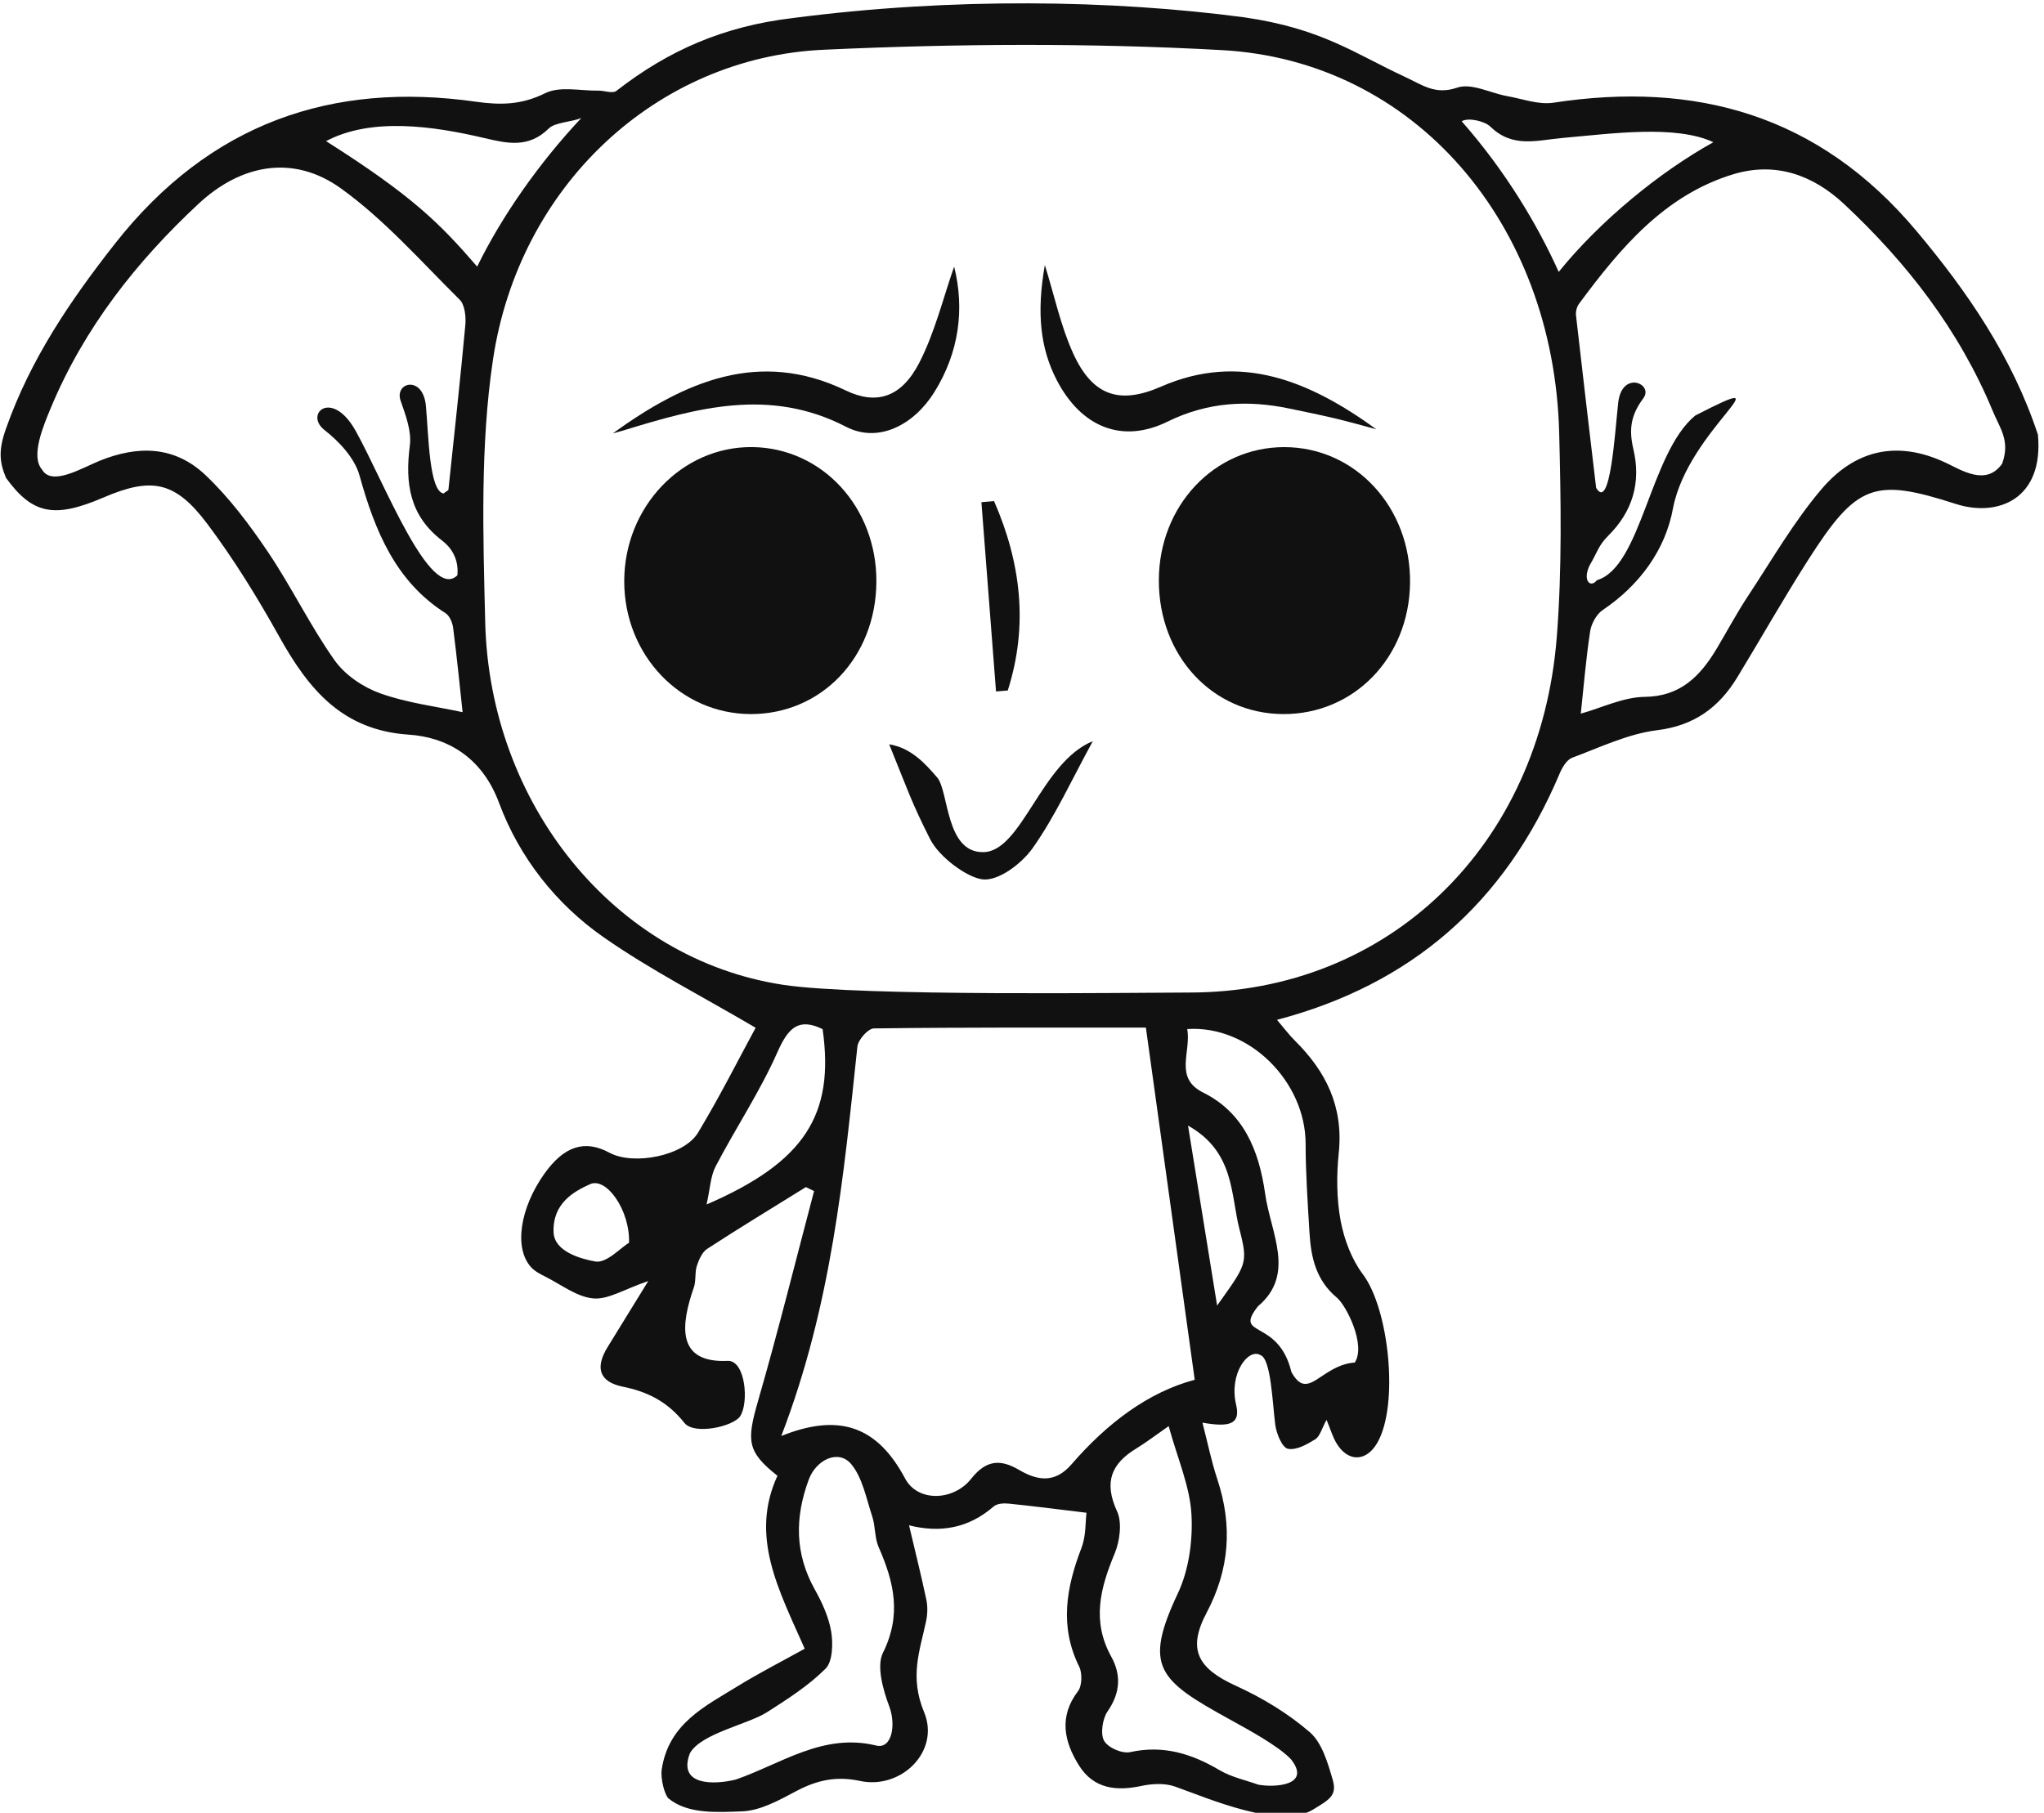 <svg width="186" height="165" viewBox="0 0 186 165" fill="none" xmlns="http://www.w3.org/2000/svg">
<g id="noun-dobby-2210001 1" clip-path="url(#clip0_4_25)">
<g id="Group">
<path id="Vector" fill-rule="evenodd" clip-rule="evenodd" d="M177.966 45.867C170.537 43.472 168.964 44.03 164.524 50.989C162.299 54.473 160.255 58.086 158.105 61.626C156.39 64.453 154.107 66.058 150.794 66.464C148.156 66.79 145.604 68.022 143.057 68.972C142.58 69.15 142.167 69.838 141.933 70.389C136.909 82.307 128.315 89.636 116.203 92.825C116.827 93.557 117.298 94.19 117.845 94.732C120.629 97.496 122.262 100.689 121.825 104.933C121.615 106.962 121.622 109.102 121.991 111.091C122.311 112.809 123 114.634 124.019 115.985C126.397 119.143 127.313 127.847 125.344 131.305C124.328 133.088 122.626 133.103 121.587 131.31C121.271 130.77 121.09 130.146 120.713 129.234C120.282 130.013 120.114 130.738 119.688 131.003C118.927 131.474 117.942 132.03 117.185 131.864C116.673 131.749 116.154 130.494 116.048 129.691C115.786 127.685 115.664 123.645 114.686 123.336C113.596 122.693 111.816 125.018 112.483 127.854C112.883 129.555 112.022 129.954 109.421 129.49C109.887 131.287 110.232 133.004 110.775 134.644C112.174 138.869 111.889 142.841 109.797 146.797C108.028 150.133 108.984 151.855 112.463 153.441C114.85 154.527 117.192 155.937 119.196 157.671C120.291 158.614 120.832 160.46 121.28 162.016C121.686 163.433 120.958 163.808 119.472 164.714C116.487 166.534 110.015 163.714 106.945 162.619C106.004 162.283 104.841 162.344 103.843 162.56C101.58 163.041 99.516 162.825 98.179 160.681C96.843 158.541 96.318 156.259 98.102 153.922C98.466 153.446 98.494 152.287 98.207 151.705C96.38 148.012 97.035 144.479 98.419 140.868C98.834 139.787 98.764 138.499 98.868 137.691C96.165 137.365 93.976 137.077 91.779 136.859C91.329 136.812 90.731 136.849 90.415 137.124C88.128 139.109 85.552 139.547 82.72 138.834C83.267 141.152 83.823 143.367 84.294 145.598C84.426 146.222 84.406 146.93 84.272 147.559C83.693 150.295 82.753 152.617 84.091 155.839C85.574 159.405 82.007 162.905 78.265 162.103C76.093 161.636 74.34 162.03 72.453 163.029C70.89 163.86 69.181 164.812 67.51 164.871C65.29 164.948 62.603 165.143 60.844 163.703C60.493 163.414 60.084 161.901 60.219 161.03C60.855 156.876 64.155 155.311 67.109 153.488C69.036 152.301 71.051 151.275 73.228 150.065C70.87 144.723 68.201 139.85 70.746 134.325C67.981 132.134 67.925 131.167 68.987 127.493C70.811 121.175 72.395 114.775 74.08 108.41C73.832 108.29 73.581 108.166 73.334 108.049C70.334 109.914 67.312 111.746 64.347 113.674C63.899 113.968 63.594 114.655 63.409 115.228C63.212 115.833 63.351 116.565 63.144 117.165C61.967 120.539 61.488 124.084 66.212 123.866C67.846 123.791 68.168 127.714 67.34 128.922C66.702 129.851 63.162 130.63 62.281 129.515C60.731 127.559 58.903 126.665 56.678 126.217C54.541 125.78 54.115 124.506 55.305 122.587C56.424 120.781 57.532 118.97 58.992 116.6C56.793 117.346 55.347 118.306 53.985 118.181C52.497 118.048 51.084 116.936 49.652 116.215C49.182 115.981 48.681 115.725 48.327 115.34C46.76 113.628 47.299 109.979 49.539 106.831C51.332 104.311 53.21 103.706 55.462 104.921C57.636 106.099 62.237 105.224 63.521 103.094C65.501 99.809 67.237 96.353 68.762 93.547C63.881 90.676 59.201 88.294 54.903 85.291C50.643 82.317 47.272 78.089 45.413 73.078C43.822 68.789 40.533 67.09 37.217 66.87C31.193 66.473 28.125 62.82 25.401 57.929C23.429 54.389 21.29 50.916 18.882 47.704C15.935 43.77 13.783 43.406 9.392 45.293C4.935 47.205 2.955 46.806 0.551 43.503C-0.082 42.02 -0.129 40.896 0.551 38.996C2.774 32.687 6.41 27.343 10.438 22.209C19.087 11.185 30.237 7.401 43.299 9.257C45.568 9.58 47.471 9.543 49.601 8.487C50.95 7.816 52.802 8.276 54.429 8.248C54.994 8.238 55.74 8.546 56.098 8.266C60.89 4.536 65.914 2.387 72.097 1.648C86.678 -0.252 101.21 -0.011 113.212 1.575C120.317 2.603 123.282 4.881 127.836 6.99C129.441 7.732 130.602 8.665 132.598 7.978C133.9 7.53 135.617 8.475 137.156 8.75C138.553 8.998 140.01 9.554 141.357 9.348C154.231 7.377 165.48 10.392 174.398 21.029C179.043 26.568 183.107 32.483 185.447 39.563C185.99 45.447 181.791 47.099 177.966 45.867ZM108.254 90.34C126.313 90.338 140.187 77.026 141.668 57.933C142.147 51.78 142.041 45.555 141.882 39.371C141.383 20.288 128.686 5.526 111.198 4.562C99.137 3.896 86.998 3.973 74.925 4.529C59.74 5.233 47.206 16.917 44.853 32.781C43.694 40.582 43.959 48.685 44.153 56.636C44.557 73.16 55.875 87.285 71.241 89.634C78.318 90.716 103.134 90.343 108.254 90.34ZM71.095 130.705C76.395 128.57 79.848 129.844 82.364 134.576C83.514 136.739 86.768 136.629 88.377 134.595C89.781 132.821 91.091 132.826 92.753 133.802C94.45 134.792 96.02 135.008 97.514 133.274C100.713 129.572 104.463 126.721 108.717 125.586C107.223 114.815 105.766 104.299 104.274 93.533C96.26 93.533 87.89 93.5 79.521 93.606C78.996 93.613 78.088 94.633 78.02 95.265C76.773 106.988 75.691 118.742 71.095 130.705ZM40.356 44.917C40.504 44.814 40.654 44.709 40.802 44.603C41.328 39.594 41.884 34.59 42.345 29.578C42.414 28.821 42.292 27.732 41.835 27.282C38.316 23.798 34.979 19.99 31.027 17.151C26.694 14.033 21.937 14.946 18.065 18.549C12.46 23.772 7.677 29.799 4.628 37.119C3.931 38.789 2.77 41.536 3.827 42.742C4.701 44.274 7.436 42.606 9.028 41.956C12.56 40.516 15.891 40.582 18.703 43.247C20.844 45.276 22.69 47.73 24.37 50.222C26.524 53.413 28.224 56.955 30.44 60.09C31.405 61.453 33.052 62.553 34.597 63.107C37.034 63.982 39.652 64.294 42.096 64.822C41.842 62.487 41.577 59.803 41.233 57.136C41.173 56.66 40.899 56.033 40.539 55.808C36.034 52.948 34.127 48.378 32.716 43.28C32.275 41.689 30.853 40.178 29.529 39.141C27.654 37.684 30.211 35.336 32.376 39.237C34.968 43.904 39.147 54.804 41.621 52.361C41.769 50.825 41.01 49.795 40.235 49.204C37.299 46.958 36.84 44.056 37.297 40.53C37.462 39.242 36.91 37.778 36.458 36.483C35.862 34.78 38.498 34.116 38.758 36.952C39.003 39.636 39.054 44.69 40.356 44.917ZM143.849 64.955C145.778 64.418 147.721 63.449 149.677 63.428C152.884 63.391 154.705 61.579 156.233 59.01C157.176 57.427 158.048 55.791 159.059 54.259C161.231 50.97 163.231 47.496 165.747 44.53C168.802 40.931 172.643 40.044 177.054 42.116C178.517 42.803 180.747 44.274 182.195 42.196C182.939 40.11 181.999 39.007 181.341 37.422C178.268 30.008 173.484 23.88 167.809 18.573C164.979 15.924 161.568 14.7 157.734 15.858C151.527 17.735 147.469 22.528 143.679 27.664C143.483 27.929 143.374 28.377 143.414 28.715C144.006 33.945 144.628 39.169 145.244 44.399C146.531 46.599 146.955 39.341 147.253 36.661C147.589 33.663 150.516 34.939 149.54 36.251C148.421 37.752 148.2 39.045 148.633 40.877C149.344 43.892 148.578 46.553 146.341 48.767C145.45 49.649 145.33 50.323 144.657 51.453C143.977 52.847 144.737 53.563 145.313 52.81C149.383 51.608 150.121 41.246 154.26 37.825C162.997 33.328 153.661 39.031 152.249 46.217C151.56 50.083 149.151 53.3 145.845 55.524C145.288 55.897 144.809 56.756 144.701 57.462C144.322 59.942 144.118 62.454 143.849 64.955ZM106.346 129.806C105.141 130.644 104.296 131.296 103.395 131.845C101.168 133.206 100.406 134.864 101.655 137.572C102.126 138.59 101.896 140.289 101.426 141.417C100.121 144.551 99.333 147.547 101.121 150.787C102.04 152.446 101.951 154.091 100.79 155.764C100.329 156.427 100.115 157.826 100.47 158.445C100.843 159.095 102.123 159.637 102.859 159.475C105.823 158.825 108.402 159.599 110.958 161.11C112.077 161.77 113.397 162.039 114.492 162.438C115.938 162.717 119.381 162.539 117.479 160.132C116.346 158.924 113.62 157.448 111.929 156.514C105.413 152.922 104.02 151.74 107.194 145C108.19 142.888 108.56 140.169 108.417 137.788C108.262 135.245 107.159 132.767 106.346 129.806ZM66.947 161.978C71.064 160.554 74.914 157.694 79.74 158.881C81.153 159.224 81.563 157.012 80.914 155.294C80.349 153.795 79.749 151.641 80.344 150.443C82.066 146.982 81.351 143.986 79.954 140.819C79.583 139.977 79.667 138.916 79.371 138.025C78.83 136.385 78.484 134.496 77.462 133.269C76.307 131.88 74.267 132.852 73.592 134.681C72.325 138.109 72.323 141.398 74.133 144.652C74.799 145.844 75.413 147.172 75.638 148.514C75.817 149.6 75.764 151.245 75.133 151.874C73.57 153.436 71.669 154.647 69.813 155.836C68.064 156.96 63.793 157.769 62.782 159.578C61.636 162.558 64.992 162.459 66.947 161.978ZM108.037 93.665C108.413 95.764 106.808 98.11 109.483 99.443C113.145 101.266 114.558 104.658 115.123 108.64C115.633 112.255 117.929 115.981 114.472 118.899C112.179 121.818 116.318 119.936 117.514 124.875C119.033 127.662 120.181 124.239 123.284 124.018C124.32 122.404 122.505 118.826 121.662 118.12C119.772 116.548 119.298 114.491 119.161 112.208C119 109.505 118.812 106.791 118.808 104.088C118.797 98.479 113.708 93.291 108.037 93.665ZM29.672 12.846C37.535 17.831 40.034 20.342 43.422 24.267C45.63 19.739 49.034 14.852 52.897 10.746C51.921 11.126 50.511 11.131 49.934 11.697C48.104 13.498 46.188 13.064 44.049 12.56C39.493 11.488 33.813 10.645 29.672 12.846ZM133.01 11.037C137.01 15.584 139.909 20.459 141.84 24.748C145.567 20.128 151.015 15.657 155.913 12.945C152.465 11.331 146.589 12.175 142.249 12.55C139.862 12.757 137.666 13.517 135.617 11.523C135.112 11.03 133.631 10.671 133.01 11.037ZM64.296 109.632C73.228 105.773 75.958 101.458 74.857 93.672C72.665 92.604 71.722 93.557 70.742 95.774C69.148 99.375 66.947 102.669 65.12 106.167C64.652 107.063 64.618 108.213 64.296 109.632ZM108.108 102.453C109.042 108.231 109.85 113.236 110.755 118.834C113.432 115.068 113.593 115.021 112.788 111.882C111.975 108.708 112.355 104.839 108.108 102.453ZM57.241 113.111C57.343 110.193 55.193 107.108 53.696 107.783C52.266 108.429 50.266 109.501 50.376 112.168C50.438 113.9 52.809 114.578 54.175 114.822C55.19 114.998 56.455 113.588 57.241 113.111Z" fill="#111111"/>
<path id="Vector_2" fill-rule="evenodd" clip-rule="evenodd" d="M68.311 64.995C61.919 64.979 56.817 59.634 56.804 52.931C56.791 46.142 62.06 40.617 68.471 40.694C74.826 40.772 79.793 46.175 79.749 52.964C79.709 59.808 74.762 65.009 68.311 64.995Z" fill="#111111"/>
<path id="Vector_3" fill-rule="evenodd" clip-rule="evenodd" d="M116.739 64.995C110.322 64.953 105.439 59.684 105.452 52.814C105.466 46.034 110.488 40.697 116.861 40.697C123.329 40.694 128.404 46.184 128.311 53.079C128.218 59.864 123.198 65.037 116.739 64.995Z" fill="#111111"/>
<path id="Vector_4" fill-rule="evenodd" clip-rule="evenodd" d="M55.764 39.446C62.289 34.733 69.073 31.739 76.974 35.545C79.746 36.877 82.018 36.19 83.649 33.025C85.082 30.238 85.843 27.059 86.826 24.267C87.792 28.131 87.278 32.082 85.013 35.709C83.148 38.691 79.925 40.364 76.989 38.846C70.044 35.251 63.42 37.126 56.691 39.191C56.385 39.284 56.073 39.362 55.764 39.446Z" fill="#111111"/>
<path id="Vector_5" fill-rule="evenodd" clip-rule="evenodd" d="M95.079 24.124C95.956 26.941 96.528 29.684 97.647 32.147C99.426 36.068 101.901 36.833 105.66 35.188C112.881 32.03 119.203 34.691 125.242 39.071C123.991 38.738 122.741 38.381 121.481 38.081C120.108 37.755 118.721 37.478 117.34 37.189C113.532 36.389 109.881 36.589 106.249 38.374C102.115 40.408 98.404 38.883 96.183 34.637C94.665 31.732 94.309 28.49 95.079 24.124Z" fill="#111111"/>
<path id="Vector_6" fill-rule="evenodd" clip-rule="evenodd" d="M80.913 67.744C82.928 68.079 84.2 69.512 85.278 70.762C86.356 72.013 86.024 77.652 89.512 77.561C93 77.469 94.748 69.371 99.444 67.461C97.521 70.971 96.02 74.297 93.976 77.188C92.951 78.635 90.828 80.221 89.397 80.038C87.967 79.855 85.455 78.005 84.629 76.36C82.92 72.963 82.681 72.105 80.913 67.744Z" fill="#111111"/>
<path id="Vector_7" fill-rule="evenodd" clip-rule="evenodd" d="M90.457 45.61C92.901 51.208 93.596 56.934 91.704 62.849C91.349 62.877 90.991 62.905 90.636 62.936C90.192 57.195 89.751 51.452 89.307 45.711C89.691 45.678 90.073 45.643 90.457 45.61Z" fill="#111111"/>
</g>
</g>
<defs>
<clipPath id="clip0_4_25">
<rect width="186" height="165" fill="white"/>
</clipPath>
</defs>
</svg>
